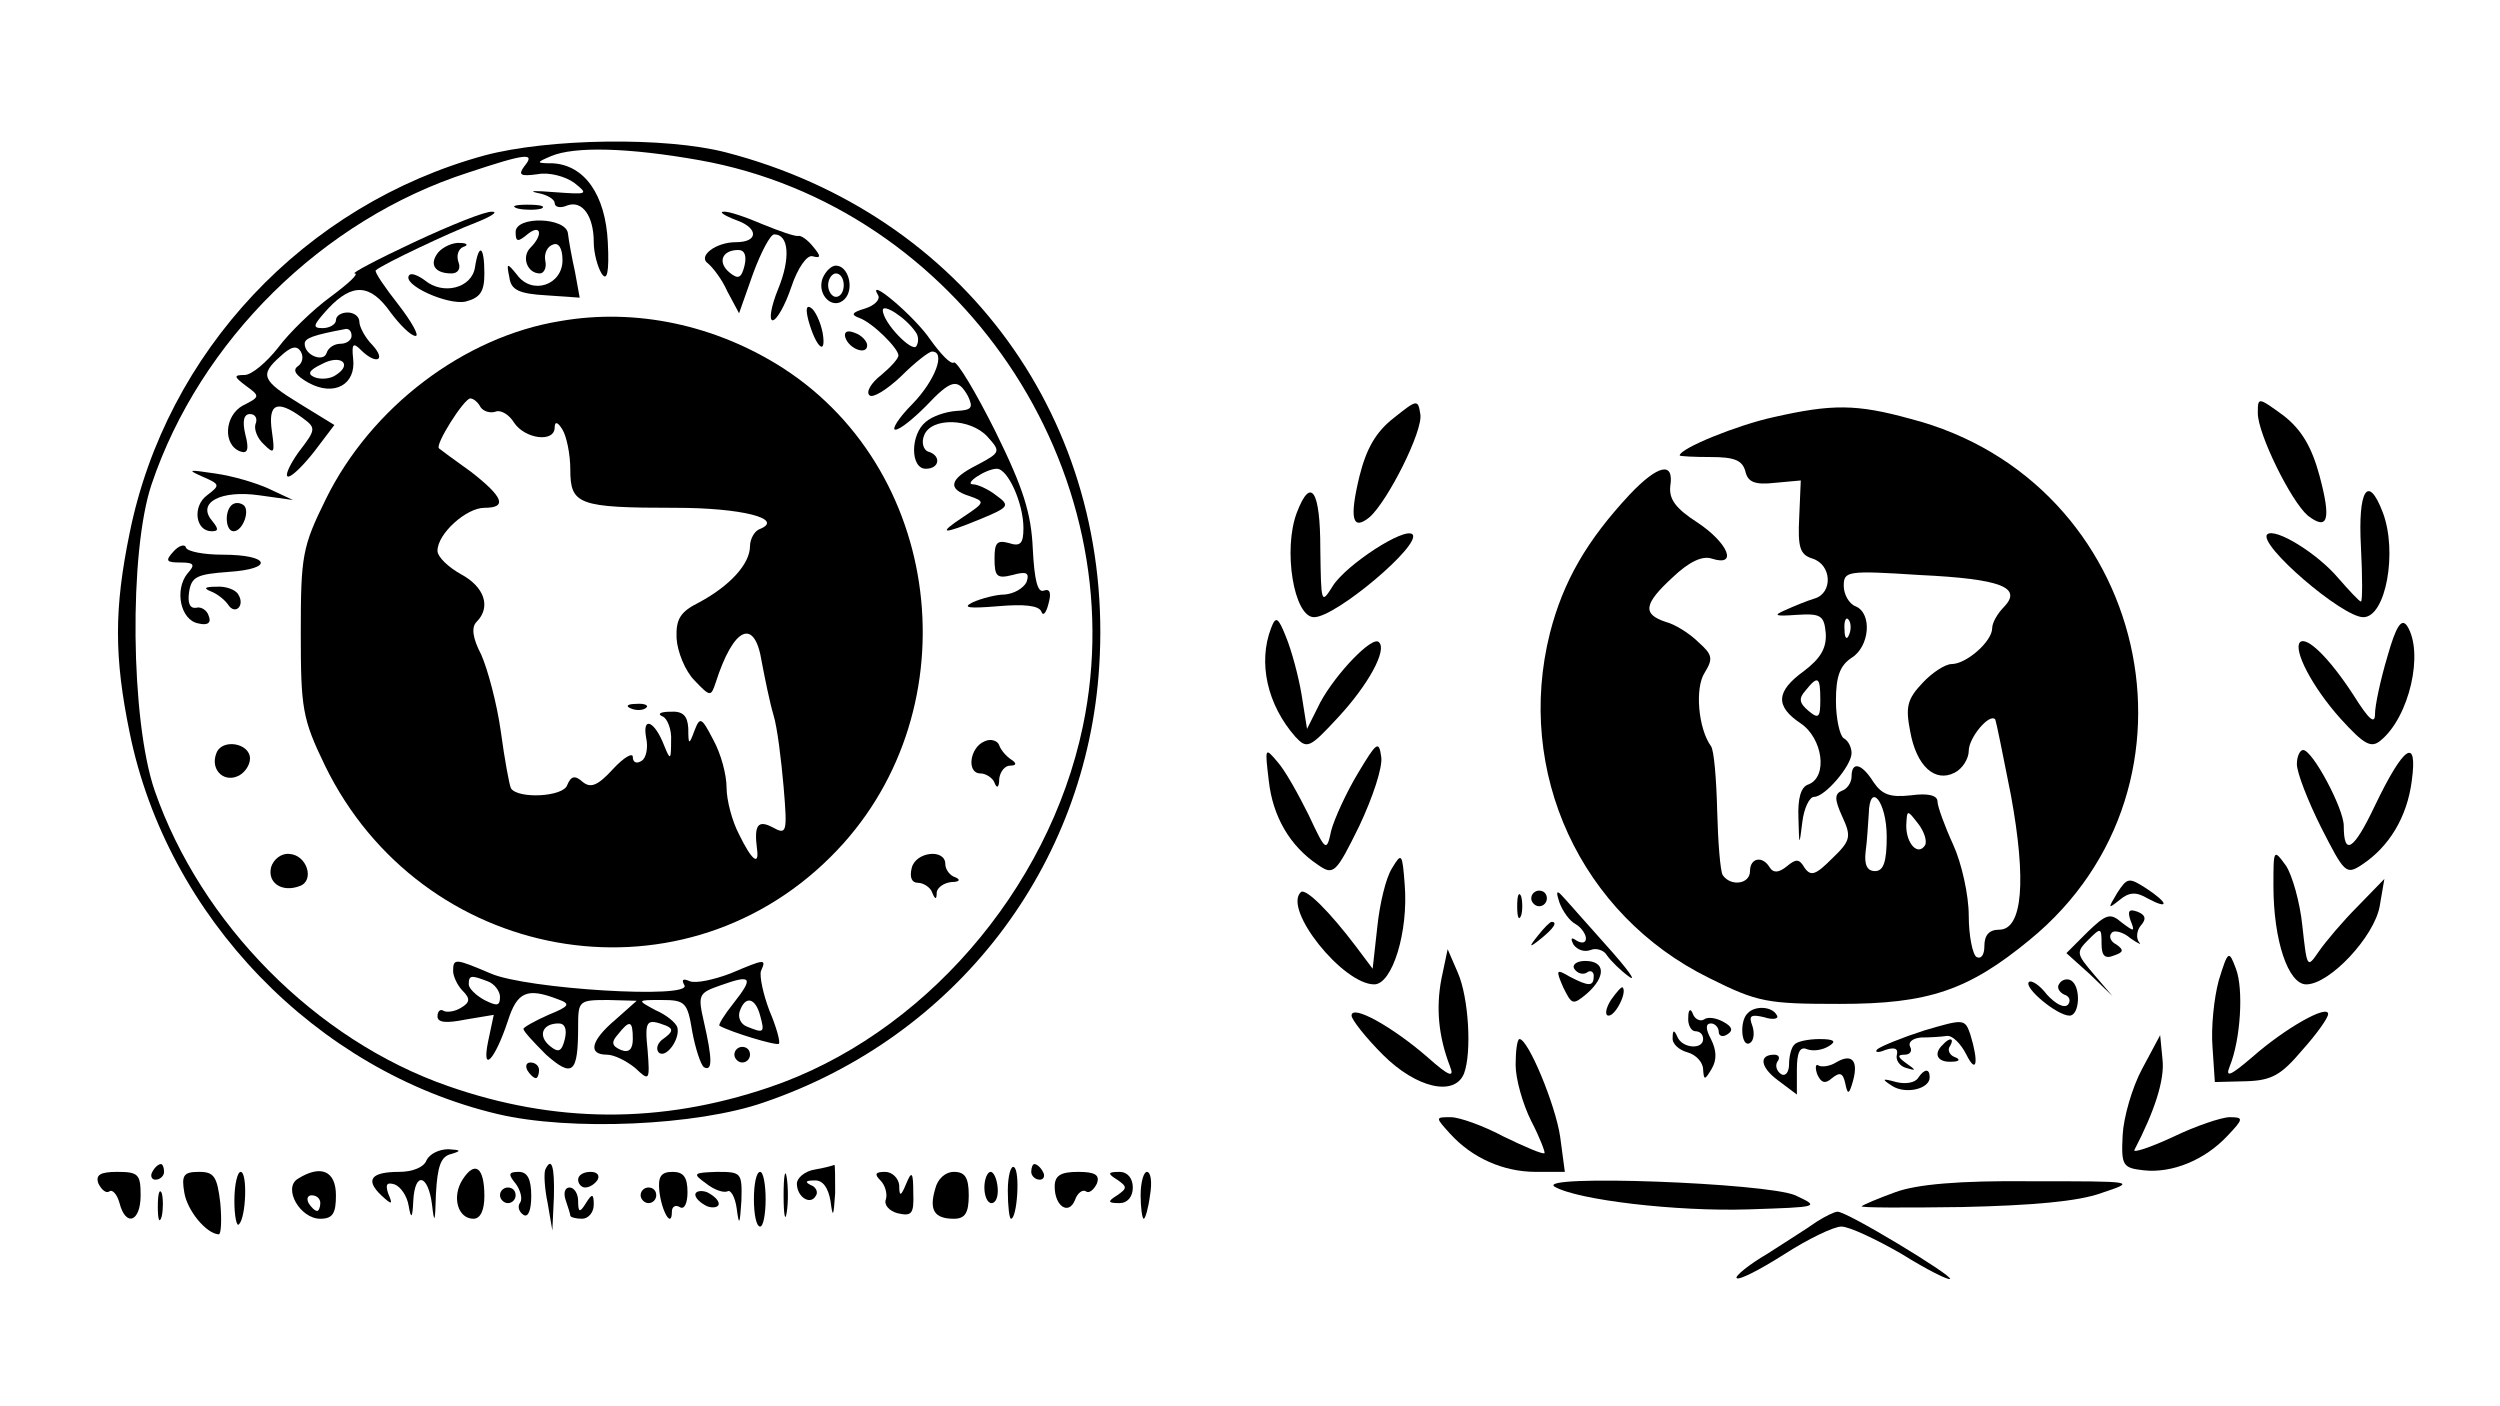<?xml version="1.0" standalone="no"?>
<!DOCTYPE svg PUBLIC "-//W3C//DTD SVG 20010904//EN"
 "http://www.w3.org/TR/2001/REC-SVG-20010904/DTD/svg10.dtd">
<svg version="1.0" xmlns="http://www.w3.org/2000/svg"
 width="320pt" height="180pt" viewBox="0 0 320 180"
 preserveAspectRatio="xMidYMid meet">

<g transform="translate(0,180) scale(0.1,-0.1)"
fill="#000000" stroke="none">
<path d="M620 1601 c-230 -63 -407 -251 -454 -483 -20 -97 -20 -159 0 -256 48
-236 239 -433 471 -488 93 -22 255 -15 341 15 246 84 413 302 429 558 20 313
-173 579 -478 658 -77 20 -227 18 -309 -4z m275 -6 c332 -59 560 -396 491
-725 -44 -210 -206 -396 -402 -462 -139 -47 -274 -46 -411 2 -169 59 -316 208
-375 378 -31 90 -33 306 -4 392 62 184 219 339 405 399 75 25 87 26 72 8 -8
-11 -5 -13 17 -10 15 3 36 -3 47 -11 19 -15 17 -15 -25 -12 -25 2 -35 2 -22
-1 12 -2 22 -8 22 -13 0 -5 7 -7 16 -3 19 7 34 -13 34 -47 0 -14 5 -32 10 -40
7 -11 10 1 8 40 -3 61 -30 99 -71 101 -21 0 -21 1 -2 9 30 13 100 11 190 -5z"/>
<path d="M663 1533 c9 -2 23 -2 30 0 6 3 -1 5 -18 5 -16 0 -22 -2 -12 -5z"/>
<path d="M530 1490 c-47 -22 -81 -40 -76 -40 6 0 -8 -13 -31 -30 -22 -16 -53
-46 -67 -65 -15 -19 -34 -35 -43 -35 -14 0 -14 -2 2 -14 18 -13 18 -14 -4 -25
-24 -13 -26 -51 -3 -59 9 -3 11 3 6 22 -4 17 -2 26 6 26 7 0 10 -6 7 -13 -2
-6 2 -18 11 -26 13 -13 14 -11 10 17 -5 35 6 41 38 18 19 -14 19 -15 -4 -45
-12 -17 -18 -31 -13 -31 5 0 20 15 34 33 l25 33 -44 27 c-49 30 -52 37 -25 61
14 13 21 14 26 6 4 -7 2 -15 -4 -19 -7 -5 -2 -12 14 -21 33 -18 61 -2 57 31
-2 19 0 21 10 11 19 -19 33 -14 15 6 -10 10 -17 24 -17 30 0 7 -7 12 -15 12
-8 0 -15 -4 -15 -10 0 -5 -8 -10 -17 -10 -14 0 -12 4 7 25 31 33 54 32 80 -5
12 -16 26 -30 32 -30 5 0 -5 18 -22 40 -18 23 -31 42 -29 44 9 8 96 49 128 61
20 8 29 14 21 14 -8 1 -53 -17 -100 -39z m-80 -120 c0 -5 -6 -10 -14 -10 -8 0
-16 -5 -18 -12 -4 -12 -28 -3 -28 12 0 7 10 11 53 19 4 0 7 -3 7 -9z m-20 -50
c-7 -5 -19 -6 -27 -3 -10 4 -8 9 9 17 24 13 40 0 18 -14z"/>
<path d="M943 1518 c28 -10 28 -28 -1 -28 -26 0 -49 -18 -36 -27 6 -5 18 -20
25 -36 l15 -28 18 51 c10 27 22 50 27 50 19 0 21 -31 5 -70 -9 -22 -12 -40 -7
-40 5 0 16 19 24 43 8 24 20 41 27 39 11 -3 11 0 1 12 -7 9 -16 15 -19 14 -4
-1 -24 6 -46 15 -21 9 -44 17 -50 16 -6 0 1 -5 17 -11z m10 -58 c-4 -16 -8
-18 -19 -9 -16 13 -10 29 11 29 8 0 11 -7 8 -20z"/>
<path d="M660 1503 c0 -13 3 -13 15 -3 17 14 21 0 4 -17 -12 -12 -4 -33 12
-33 5 0 9 7 7 16 -2 10 3 19 10 21 7 3 12 -5 12 -20 0 -32 -39 -45 -58 -19
-13 16 -14 16 -10 -3 2 -16 12 -21 47 -23 l43 -3 -6 33 c-4 18 -8 40 -9 49 -2
21 -67 23 -67 2z"/>
<path d="M561 1477 c-12 -15 -5 -27 17 -27 8 0 12 6 9 14 -3 8 -1 17 6 20 7 2
5 5 -4 5 -9 1 -22 -5 -28 -12z"/>
<path d="M608 1458 c-4 -27 -41 -36 -64 -17 -8 6 -17 10 -20 7 -11 -12 49 -39
72 -34 19 5 24 13 24 36 0 35 -7 40 -12 8z"/>
<path d="M1053 1444 c-8 -21 13 -42 28 -27 13 13 5 43 -11 43 -6 0 -13 -7 -17
-16z m27 -9 c0 -8 -4 -15 -10 -15 -5 0 -10 7 -10 15 0 8 5 15 10 15 6 0 10 -7
10 -15z"/>
<path d="M1124 1422 c3 -5 -4 -13 -17 -17 -17 -5 -18 -8 -7 -12 17 -6 50 -39
50 -48 0 -4 -10 -15 -22 -25 -13 -10 -20 -22 -15 -26 4 -4 22 7 40 24 18 18
36 32 40 32 18 0 4 -37 -25 -67 -18 -18 -27 -33 -22 -33 6 0 23 14 39 30 33
35 41 36 54 13 7 -15 5 -18 -15 -19 -14 -1 -31 -7 -39 -14 -20 -16 -20 -60 0
-60 18 0 20 17 3 22 -6 2 -9 12 -5 21 9 23 59 22 81 -2 17 -19 17 -20 -13 -36
-36 -18 -39 -31 -10 -40 20 -7 20 -8 -7 -26 -35 -23 -29 -24 22 -3 36 15 37
17 19 30 -10 8 -24 14 -29 14 -14 0 16 20 30 20 14 0 34 -44 34 -76 0 -20 -4
-24 -19 -19 -15 4 -18 0 -18 -20 0 -23 3 -26 23 -21 18 5 22 3 18 -9 -4 -8
-16 -15 -28 -16 -11 0 -30 -5 -41 -10 -14 -7 -5 -8 32 -5 34 3 53 1 56 -7 2
-6 6 -2 9 10 4 14 2 20 -6 17 -8 -3 -12 14 -14 53 -2 46 -12 78 -48 151 -25
50 -49 90 -53 88 -4 -3 -17 11 -30 29 -20 30 -83 83 -67 57z m48 -47 c4 -5 4
-13 1 -18 -5 -9 -43 30 -43 46 0 9 29 -9 42 -28z"/>
<path d="M1035 1389 c10 -35 23 -45 18 -15 -3 15 -10 29 -15 32 -6 4 -7 -2 -3
-17z"/>
<path d="M717 1389 c-123 -20 -242 -110 -300 -228 -30 -61 -32 -72 -32 -171 0
-97 2 -110 31 -170 123 -252 451 -312 647 -117 180 178 150 490 -61 626 -86
55 -188 77 -285 60z m-102 -110 c4 -6 13 -8 19 -6 7 3 18 -4 24 -14 14 -21 52
-26 52 -6 0 8 4 7 10 -3 5 -8 10 -31 10 -51 0 -45 10 -49 135 -49 84 0 139
-14 108 -27 -7 -2 -13 -13 -13 -22 0 -23 -26 -51 -65 -72 -24 -12 -30 -21 -29
-46 1 -17 11 -42 23 -54 20 -21 21 -21 27 -3 23 72 50 84 59 27 4 -21 10 -51
15 -68 5 -16 10 -58 13 -92 5 -59 4 -62 -14 -52 -19 10 -24 3 -20 -28 3 -22
-7 -14 -23 19 -9 17 -16 44 -16 60 0 16 -7 43 -17 61 -15 29 -17 30 -24 12 -7
-19 -8 -19 -8 3 -1 16 -7 22 -23 21 -13 0 -17 -3 -10 -6 6 -2 12 -17 11 -31 0
-25 -1 -26 -9 -6 -12 31 -28 38 -23 10 3 -13 0 -27 -6 -30 -6 -4 -11 -2 -11 5
0 6 -11 0 -25 -15 -20 -22 -29 -25 -39 -17 -10 9 -15 8 -20 -4 -5 -15 -63 -18
-72 -4 -2 4 -8 36 -13 73 -5 36 -17 80 -25 98 -11 21 -13 35 -6 42 19 19 10
45 -20 61 -16 9 -30 22 -30 30 0 22 37 55 60 55 30 0 24 14 -17 46 -21 15 -40
29 -41 30 -6 4 32 64 40 64 4 0 10 -5 13 -11z"/>
<path d="M808 893 c7 -3 16 -2 19 1 4 3 -2 6 -13 5 -11 0 -14 -3 -6 -6z"/>
<path d="M1082 1368 c5 -15 28 -23 28 -10 0 5 -7 13 -16 16 -10 4 -14 1 -12
-6z"/>
<path d="M259 1190 c23 -10 23 -11 6 -24 -19 -14 -15 -46 6 -46 9 0 9 3 0 14
-19 23 12 39 61 32 l43 -6 -30 14 c-17 8 -48 17 -70 20 -34 5 -36 5 -16 -4z"/>
<path d="M296 1153 c-9 -9 -7 -33 3 -33 12 0 22 28 12 34 -5 3 -11 3 -15 -1z"/>
<path d="M222 1094 c-11 -12 -9 -14 9 -14 18 0 19 -3 9 -14 -17 -21 -9 -60 14
-64 12 -3 17 1 13 10 -2 7 -10 12 -16 10 -8 -1 -11 6 -9 20 3 20 10 23 51 26
59 4 52 22 -8 22 -24 0 -45 4 -47 9 -1 5 -9 3 -16 -5z"/>
<path d="M270 1043 c8 -3 18 -11 22 -17 9 -14 22 -1 13 13 -3 6 -16 11 -28 10
-15 0 -17 -2 -7 -6z"/>
<path d="M1260 851 c-19 -8 -23 -41 -5 -41 7 0 16 -6 18 -12 3 -8 6 -6 6 5 1
9 7 17 14 17 8 0 9 3 1 8 -6 4 -13 12 -15 18 -2 6 -11 9 -19 5z"/>
<path d="M277 836 c-8 -20 8 -37 26 -30 9 3 17 14 17 23 0 20 -36 26 -43 7z"/>
<path d="M347 690 c-5 -20 14 -33 37 -24 19 7 9 40 -14 41 -10 1 -20 -7 -23
-17z"/>
<path d="M1167 689 c-3 -12 0 -19 8 -19 7 0 16 -6 18 -12 4 -10 6 -10 6 0 1 6
9 12 19 13 10 0 12 3 5 6 -7 2 -13 10 -13 17 0 20 -38 16 -43 -5z"/>
<path d="M580 557 c0 -7 6 -19 12 -25 10 -10 10 -15 -2 -22 -8 -5 -18 -6 -22
-4 -4 3 -8 0 -8 -7 0 -8 11 -9 36 -4 l36 6 -7 -33 c-9 -43 8 -26 25 25 12 38
25 43 64 28 17 -6 15 -9 -12 -20 -18 -8 -32 -16 -32 -18 0 -3 13 -17 29 -33
34 -30 41 -24 41 36 0 33 1 34 38 34 l37 -1 -27 -24 c-32 -27 -36 -45 -11 -45
9 0 25 -8 36 -17 18 -17 19 -17 16 22 -4 39 -2 42 24 32 9 -4 8 -8 -3 -16 -8
-5 -11 -13 -7 -18 9 -9 28 17 24 32 -2 6 -14 16 -28 22 -24 13 -24 13 8 13 30
0 33 -3 39 -40 4 -22 11 -43 15 -46 11 -6 11 10 0 58 -8 35 -7 37 22 47 39 14
42 10 16 -23 -12 -15 -20 -28 -18 -29 14 -8 73 -26 76 -23 2 2 -3 21 -12 42
-8 21 -13 44 -11 51 7 16 6 16 -39 -3 -21 -8 -44 -13 -52 -10 -9 4 -11 2 -7
-5 11 -18 -203 -5 -248 15 -45 19 -48 20 -48 3z m44 -13 c9 -3 16 -13 16 -20
0 -12 -4 -12 -20 -4 -11 6 -20 15 -20 20 0 12 3 12 24 4z m349 -44 c6 -22 5
-23 -17 -14 -8 3 -12 12 -9 20 7 20 20 17 26 -6z m-250 -30 c-4 -16 -8 -18
-19 -9 -16 13 -10 29 11 29 8 0 11 -7 8 -20z m87 0 c0 -13 -5 -18 -15 -14 -12
5 -13 10 -4 20 15 19 19 18 19 -6z"/>
<path d="M940 450 c0 -5 5 -10 10 -10 6 0 10 5 10 10 0 6 -4 10 -10 10 -5 0
-10 -4 -10 -10z"/>
<path d="M675 430 c3 -5 8 -10 11 -10 2 0 4 5 4 10 0 6 -5 10 -11 10 -5 0 -7
-4 -4 -10z"/>
<path d="M1784 1265 c-23 -18 -35 -39 -44 -75 -13 -54 -9 -70 13 -52 23 20 69
111 65 132 -3 19 -4 19 -34 -5z"/>
<path d="M2890 1271 c0 -26 42 -112 64 -131 26 -20 30 -5 15 51 -10 37 -23 59
-46 77 -33 24 -33 24 -33 3z"/>
<path d="M2270 1266 c-46 -10 -120 -40 -120 -49 0 -1 18 -2 39 -2 31 0 41 -4
45 -18 3 -14 12 -18 38 -15 l33 3 -2 -47 c-2 -39 1 -48 17 -53 25 -8 26 -44 3
-51 -10 -3 -27 -10 -38 -15 -16 -7 -13 -8 15 -6 31 2 35 -1 37 -24 1 -19 -7
-32 -28 -48 -36 -26 -37 -45 -4 -67 28 -19 35 -68 10 -78 -10 -3 -14 -18 -13
-43 1 -37 1 -37 5 -5 2 17 9 32 15 32 14 0 48 40 48 56 0 7 -4 16 -10 19 -5 3
-10 25 -10 48 0 31 5 45 20 55 23 14 27 57 5 66 -8 3 -15 15 -15 26 0 19 4 20
97 14 105 -5 132 -16 108 -41 -8 -8 -15 -20 -15 -27 0 -17 -33 -46 -52 -46 -8
0 -25 -11 -37 -24 -20 -21 -22 -31 -16 -62 8 -45 32 -66 57 -53 10 5 18 18 18
28 0 17 27 49 34 40 1 -2 10 -46 20 -97 20 -109 15 -172 -15 -172 -13 0 -19
-7 -19 -21 0 -11 -4 -17 -10 -14 -5 3 -10 27 -10 53 0 26 -9 67 -20 91 -11 24
-20 49 -20 55 0 8 -12 11 -34 8 -27 -3 -37 1 -48 17 -15 24 -28 27 -28 7 0 -8
-6 -16 -12 -18 -10 -4 -10 -11 0 -33 12 -26 11 -31 -13 -54 -21 -21 -27 -23
-35 -12 -7 12 -11 12 -23 2 -10 -8 -17 -9 -22 -1 -9 15 -25 12 -25 -5 0 -17
-25 -20 -35 -5 -3 5 -6 42 -7 82 -1 40 -4 78 -8 83 -16 22 -21 74 -8 94 11 18
10 23 -8 39 -11 11 -30 23 -42 26 -30 10 -28 23 9 57 21 20 38 28 50 24 34
-11 21 20 -18 46 -28 18 -37 30 -35 47 5 32 -16 27 -52 -11 -55 -59 -85 -111
-102 -177 -45 -178 39 -361 204 -442 62 -31 74 -33 167 -33 113 0 164 17 243
82 242 198 153 588 -153 667 -69 19 -100 19 -175 2z m97 -278 c-3 -8 -6 -5 -6
6 -1 11 2 17 5 13 3 -3 4 -12 1 -19z m-37 -84 c0 -22 -2 -25 -15 -14 -12 10
-13 16 -4 26 16 20 19 18 19 -12z m85 -175 c0 -32 -4 -44 -15 -44 -10 0 -14 8
-12 25 2 14 3 35 4 48 1 43 23 16 23 -29z m49 -11 c-9 -14 -24 2 -24 25 1 21
1 21 15 3 8 -10 12 -23 9 -28z"/>
<path d="M1660 1144 c-18 -47 -4 -134 22 -134 28 0 138 93 126 106 -10 10 -85
-39 -102 -66 -15 -24 -15 -23 -16 48 0 74 -12 93 -30 46z"/>
<path d="M3022 1100 c2 -39 2 -70 0 -70 -2 0 -15 14 -29 30 -27 32 -81 65 -91
56 -12 -13 96 -106 123 -106 29 0 44 84 25 134 -19 50 -32 29 -28 -44z"/>
<path d="M1627 996 c-17 -44 -5 -98 31 -139 15 -16 18 -15 55 25 38 41 63 86
52 96 -8 9 -55 -40 -75 -77 l-17 -34 -7 44 c-4 24 -13 57 -20 74 -10 25 -13
27 -19 11z"/>
<path d="M3056 960 c-9 -30 -16 -63 -16 -74 0 -14 -8 -7 -28 25 -30 46 -59 75
-68 67 -9 -10 16 -58 52 -98 30 -33 39 -38 51 -28 37 30 56 113 34 147 -7 10
-14 0 -25 -39z"/>
<path d="M1738 810 c-15 -25 -30 -58 -34 -73 -6 -28 -7 -27 -29 20 -13 26 -30
57 -40 68 -16 19 -16 18 -11 -24 5 -46 27 -84 63 -108 20 -14 23 -11 53 50 17
36 30 75 28 88 -3 22 -6 19 -30 -21z"/>
<path d="M2940 822 c0 -11 14 -47 31 -81 30 -59 32 -61 52 -48 35 23 58 61 64
107 8 58 -10 46 -47 -31 -27 -57 -40 -66 -40 -26 0 22 -40 97 -52 97 -4 0 -8
-8 -8 -18z"/>
<path d="M1782 689 c-8 -12 -16 -46 -19 -75 l-6 -54 -21 28 c-34 45 -65 76
-71 70 -23 -22 54 -118 94 -118 23 0 44 67 39 128 -3 40 -4 41 -16 21z"/>
<path d="M2910 666 c0 -70 19 -126 42 -126 30 0 87 61 94 100 l6 35 -34 -35
c-19 -19 -41 -45 -50 -58 -15 -22 -15 -21 -21 33 -3 30 -13 65 -21 77 -16 22
-16 21 -16 -26z"/>
<path d="M2710 657 c-12 -20 -12 -21 3 -9 12 10 21 11 36 2 28 -15 27 -6 -2
13 -22 14 -24 14 -37 -6z"/>
<path d="M1942 640 c0 -14 2 -19 5 -12 2 6 2 18 0 25 -3 6 -5 1 -5 -13z"/>
<path d="M1960 650 c0 -5 5 -10 10 -10 6 0 10 5 10 10 0 6 -4 10 -10 10 -5 0
-10 -4 -10 -10z"/>
<path d="M1996 645 c4 -11 13 -24 21 -28 7 -4 13 -13 13 -18 0 -6 -5 -7 -12
-3 -7 5 -8 3 -4 -5 5 -7 14 -10 22 -7 7 3 17 0 21 -7 5 -7 17 -19 28 -27 11
-8 -2 10 -29 40 -27 30 -53 60 -58 65 -6 6 -6 2 -2 -10z"/>
<path d="M2727 622 c6 -15 5 -15 -11 -3 -15 13 -20 11 -44 -12 l-27 -27 30
-27 29 -28 -24 28 c-22 26 -23 28 -7 44 16 16 17 16 17 -5 0 -15 4 -20 16 -15
12 4 13 7 3 14 -8 4 -10 11 -6 15 3 4 15 1 24 -7 10 -7 15 -9 11 -5 -4 5 -3
15 2 21 8 9 6 14 -4 18 -11 4 -13 1 -9 -11z"/>
<path d="M1969 603 c-13 -16 -12 -17 4 -4 16 13 21 21 13 21 -2 0 -10 -8 -17
-17z"/>
<path d="M1845 547 c-7 -37 -4 -73 11 -112 6 -15 -1 -13 -29 12 -45 39 -97 68
-97 53 0 -5 18 -28 40 -50 43 -43 92 -54 104 -24 10 27 6 97 -8 129 l-13 30
-8 -38z"/>
<path d="M2840 545 c-6 -22 -10 -60 -8 -85 l3 -45 40 1 c33 1 45 8 72 40 18
20 33 41 33 46 0 13 -55 -18 -97 -55 -28 -24 -35 -27 -29 -12 14 34 18 99 8
125 -9 24 -10 24 -22 -15z"/>
<path d="M2015 560 c4 -6 11 -8 16 -5 5 4 9 1 9 -4 0 -14 -6 -14 -31 -1 -17
10 -18 9 -8 -14 11 -22 12 -23 30 -8 25 22 24 42 -2 42 -11 0 -17 -5 -14 -10z"/>
<path d="M2597 543 c-7 -7 36 -43 52 -43 13 0 15 37 2 45 -5 3 -12 1 -15 -4
-4 -5 0 -11 6 -14 7 -2 9 -8 5 -13 -5 -5 -16 1 -27 13 -9 12 -20 19 -23 16z"/>
<path d="M2062 520 c-7 -11 -8 -20 -3 -20 9 0 24 30 18 36 -1 2 -8 -6 -15 -16z"/>
<path d="M2161 498 c-1 -10 4 -18 9 -18 6 0 10 -4 10 -10 0 -14 -27 -12 -33 3
-4 9 -6 9 -6 -1 -1 -8 8 -16 19 -19 11 -3 20 -13 20 -22 1 -14 2 -14 11 1 7
12 6 24 -1 38 -7 13 -7 20 0 20 5 0 10 -5 10 -11 0 -5 5 -7 11 -3 8 5 6 10 -5
16 -9 5 -20 7 -25 3 -5 -3 -12 1 -14 7 -3 8 -6 6 -6 -4z"/>
<path d="M2237 503 c-11 -10 -8 -45 3 -38 5 3 6 13 3 22 -5 13 -2 15 15 11 12
-4 20 -2 16 3 -6 11 -28 12 -37 2z"/>
<path d="M2463 481 c-28 -9 -55 -20 -60 -24 -4 -4 1 -5 10 -1 12 4 17 2 15 -6
-2 -7 4 -15 12 -17 13 -4 13 -3 0 6 -11 8 -12 11 -2 11 7 0 10 5 7 10 -3 6 3
11 14 12 12 0 26 1 33 2 7 1 18 -10 25 -24 13 -26 16 -10 5 26 -7 20 -8 20
-59 5z"/>
<path d="M1940 437 c0 -18 9 -50 20 -72 11 -21 18 -40 17 -41 -2 -2 -25 8 -52
21 -26 14 -57 25 -68 25 -20 0 -20 0 -1 -21 28 -31 68 -49 110 -49 l37 0 -6
45 c-6 41 -41 125 -52 125 -3 0 -5 -15 -5 -33z"/>
<path d="M2297 463 c-4 -3 -7 -15 -7 -25 0 -11 -5 -16 -10 -13 -6 4 -8 11 -5
16 4 5 2 9 -4 9 -20 0 -18 -16 5 -33 l24 -18 0 32 c0 22 4 30 13 26 8 -3 20
-1 28 4 10 6 7 9 -12 9 -14 0 -29 -3 -32 -7z"/>
<path d="M2487 463 c-13 -12 -7 -23 11 -22 10 0 12 3 4 6 -6 2 -10 9 -6 14 6
10 0 12 -9 2z"/>
<path d="M2742 432 c-13 -24 -24 -63 -25 -85 -2 -39 0 -42 27 -45 36 -4 78 13
107 44 21 22 21 24 3 24 -10 0 -43 -11 -72 -25 -30 -14 -52 -21 -50 -17 26 50
39 90 36 116 l-3 31 -23 -43z"/>
<path d="M2350 440 c-8 -5 -18 -6 -22 -4 -4 3 -5 -2 -2 -11 5 -11 10 -13 19
-5 10 8 14 7 17 -7 3 -15 5 -14 10 4 7 26 -2 35 -22 23z"/>
<path d="M2455 420 c-4 -6 -16 -8 -28 -5 -18 5 -19 4 -5 -5 17 -11 48 -4 48
11 0 12 -7 11 -15 -1z"/>
<path d="M546 315 c-3 -9 -18 -15 -35 -15 -36 0 -44 -10 -23 -30 14 -13 15
-12 9 2 -4 12 -2 15 8 12 8 -3 16 -15 18 -27 3 -18 5 -17 6 6 2 38 19 34 24
-5 3 -26 4 -23 5 14 2 35 6 48 20 51 13 4 12 5 -4 6 -12 0 -24 -6 -28 -14z"/>
<path d="M195 300 c-3 -5 -1 -10 4 -10 6 0 11 5 11 10 0 6 -2 10 -4 10 -3 0
-8 -4 -11 -10z"/>
<path d="M592 290 c-14 -22 -6 -50 14 -50 9 0 14 11 14 29 0 37 -12 46 -28 21z"/>
<path d="M698 303 c-2 -5 -1 -24 3 -43 l6 -35 2 43 c1 39 -3 52 -11 35z"/>
<path d="M1003 270 c0 -25 2 -35 4 -22 2 12 2 32 0 45 -2 12 -4 2 -4 -23z"/>
<path d="M1043 303 c-13 -2 -23 -11 -23 -18 0 -17 17 -28 24 -16 4 5 0 12 -6
14 -8 4 -7 6 4 6 11 1 18 -9 21 -26 3 -23 4 -21 6 10 0 20 0 36 -1 36 -2 -1
-13 -4 -25 -6z"/>
<path d="M1290 276 c0 -20 2 -36 4 -36 8 0 12 61 4 66 -4 3 -8 -11 -8 -30z"/>
<path d="M1320 300 c0 -5 5 -10 11 -10 5 0 7 5 4 10 -3 6 -8 10 -11 10 -2 0
-4 -4 -4 -10z"/>
<path d="M126 285 c4 -8 10 -13 14 -10 4 3 10 -4 13 -15 8 -31 27 -24 27 10 0
27 -3 30 -30 30 -22 0 -28 -4 -24 -15z"/>
<path d="M236 273 c4 -23 28 -52 44 -53 3 0 4 18 2 40 -4 34 -8 40 -27 40 -20
0 -23 -4 -19 -27z"/>
<path d="M300 263 c0 -20 3 -34 6 -30 9 9 11 67 2 67 -4 0 -8 -16 -8 -37z"/>
<path d="M381 291 c-19 -12 3 -51 29 -51 16 0 20 7 20 30 0 31 -19 40 -49 21z
m29 -31 c0 -5 -2 -10 -4 -10 -3 0 -8 5 -11 10 -3 6 -1 10 4 10 6 0 11 -4 11
-10z"/>
<path d="M660 285 c6 -8 9 -19 6 -24 -4 -5 -2 -12 4 -16 6 -4 10 6 10 24 0 22
-5 31 -16 31 -13 0 -14 -3 -4 -15z"/>
<path d="M740 290 c0 -5 4 -10 9 -10 6 0 13 5 16 10 3 6 -1 10 -9 10 -9 0 -16
-4 -16 -10z"/>
<path d="M844 275 c3 -26 16 -48 16 -26 0 7 5 9 10 6 6 -4 10 5 10 19 0 19 -5
26 -19 26 -15 0 -19 -6 -17 -25z"/>
<path d="M904 285 c10 -8 22 -12 27 -10 4 3 10 -7 12 -22 3 -23 4 -21 6 10 1
36 0 37 -31 37 -31 -1 -32 -2 -14 -15z"/>
<path d="M965 265 c0 -19 3 -35 8 -35 4 0 7 16 7 35 0 19 -3 35 -7 35 -5 0 -8
-16 -8 -35z"/>
<path d="M1127 289 c6 -6 9 -17 7 -24 -3 -7 4 -15 15 -18 18 -4 21 -1 20 26 0
27 -2 29 -9 12 -7 -17 -9 -17 -9 -2 -1 9 -9 17 -18 17 -13 0 -14 -3 -6 -11z"/>
<path d="M1197 278 c-8 -27 -1 -38 24 -38 14 0 19 7 19 30 0 23 -5 30 -19 30
-11 0 -21 -9 -24 -22z"/>
<path d="M1260 280 c0 -11 4 -20 9 -20 6 0 9 9 8 20 -1 11 -5 20 -9 20 -4 0
-8 -9 -8 -20z"/>
<path d="M1350 281 c0 -25 18 -37 26 -17 3 9 10 14 14 11 4 -3 10 2 14 10 4
11 -2 15 -24 15 -23 0 -30 -5 -30 -19z"/>
<path d="M1430 290 c13 -9 13 -11 0 -20 -13 -8 -12 -10 3 -10 10 0 17 8 17 20
0 12 -7 20 -17 20 -15 0 -16 -2 -3 -10z"/>
<path d="M1460 270 c0 -16 2 -30 4 -30 2 0 6 14 8 30 3 17 1 30 -4 30 -4 0 -8
-13 -8 -30z"/>
<path d="M1990 281 c29 -17 156 -32 248 -29 91 3 92 3 60 18 -37 16 -334 27
-308 11z"/>
<path d="M2426 274 c-22 -8 -41 -16 -43 -18 -2 -2 56 -2 129 -1 88 2 148 7
178 18 45 15 44 15 -90 15 -93 1 -147 -4 -174 -14z"/>
<path d="M202 255 c0 -16 2 -22 5 -12 2 9 2 23 0 30 -3 6 -5 -1 -5 -18z"/>
<path d="M640 270 c0 -5 5 -10 10 -10 6 0 10 5 10 10 0 6 -4 10 -10 10 -5 0
-10 -4 -10 -10z"/>
<path d="M724 264 c3 -9 6 -18 6 -20 0 -2 7 -4 15 -4 8 0 15 8 15 18 0 14 -2
15 -10 2 -8 -13 -10 -12 -10 3 0 9 -5 17 -11 17 -6 0 -8 -7 -5 -16z"/>
<path d="M820 270 c0 -5 5 -10 10 -10 6 0 10 5 10 10 0 6 -4 10 -10 10 -5 0
-10 -4 -10 -10z"/>
<path d="M890 271 c0 -5 7 -11 15 -15 8 -3 15 -1 15 3 0 5 -7 11 -15 15 -8 3
-15 1 -15 -3z"/>
<path d="M2325 236 c-11 -8 -40 -26 -63 -41 -24 -14 -42 -29 -39 -31 3 -3 30
11 60 30 31 20 64 36 74 36 10 0 44 -16 77 -35 32 -20 60 -34 62 -32 4 4 -133
87 -144 86 -4 0 -16 -6 -27 -13z"/>
</g>
</svg>
